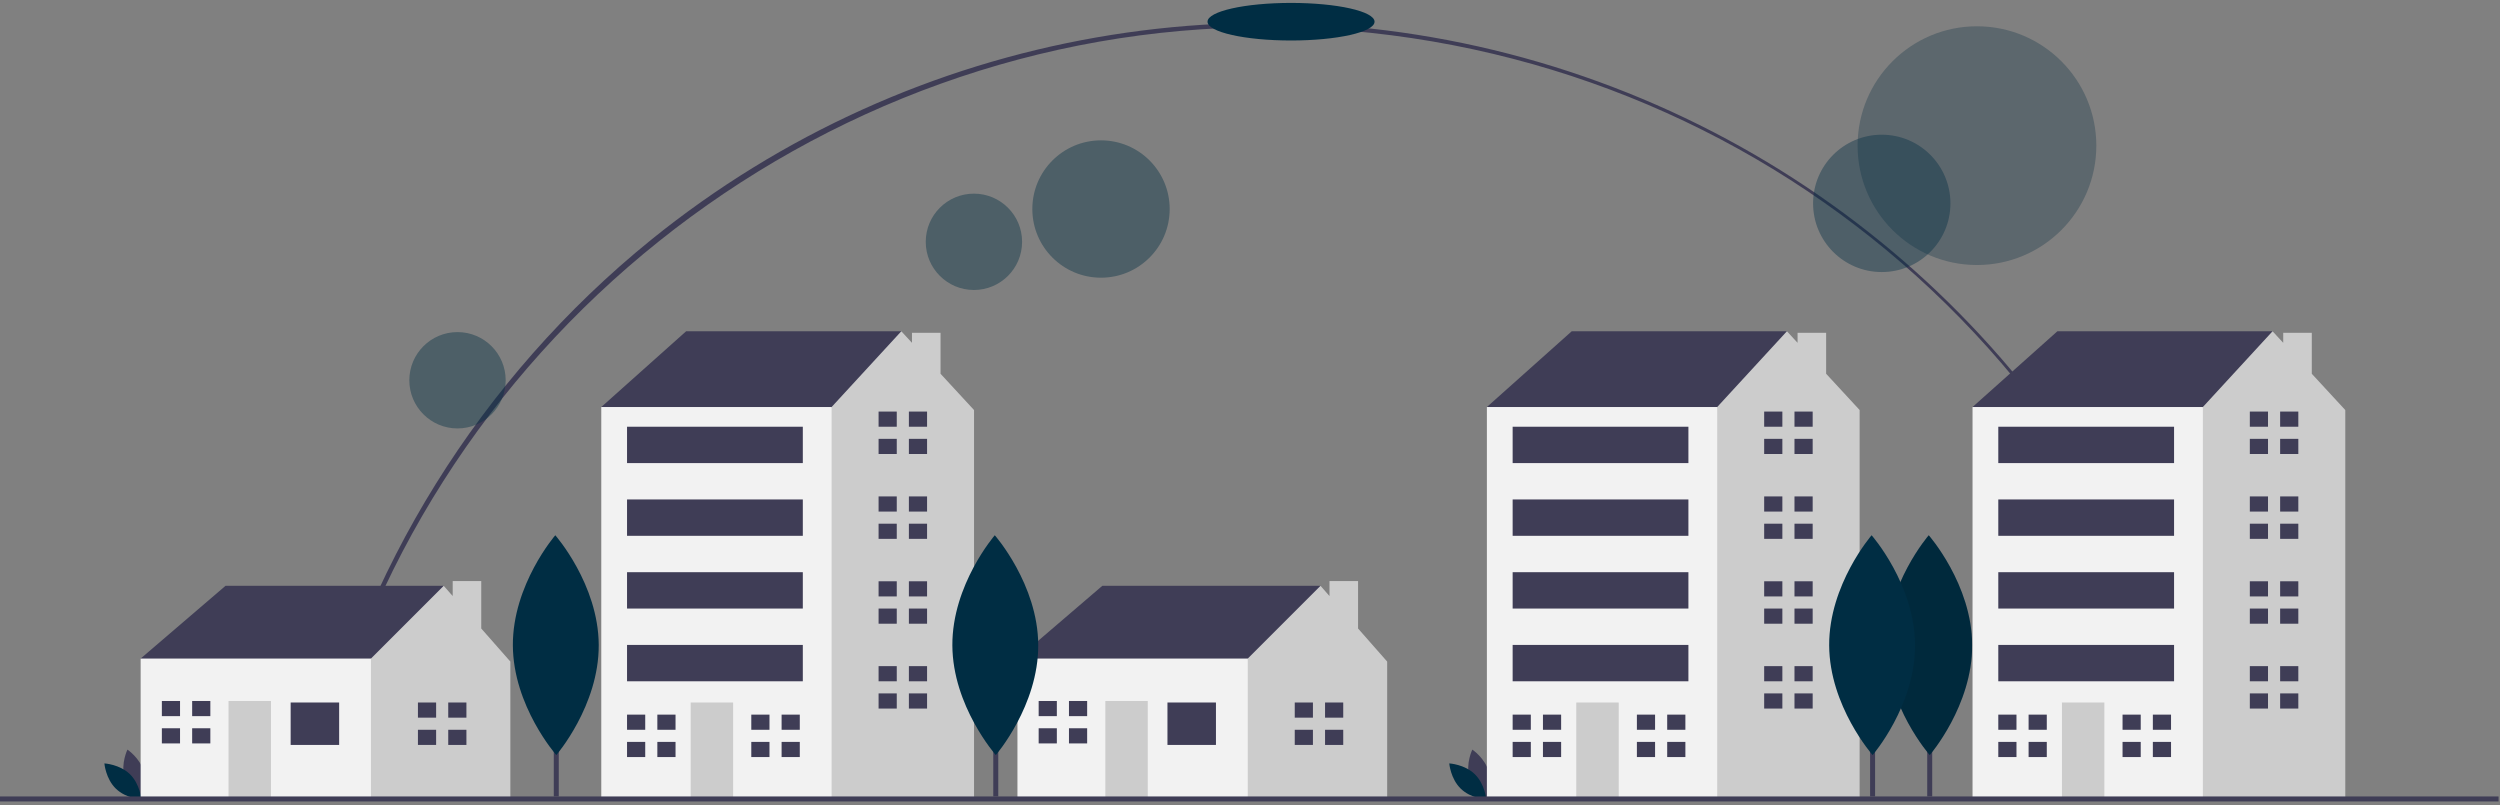 <?xml version="1.0" encoding="UTF-8"?>
<svg width="500px" height="161px" viewBox="0 0 500 161" version="1.1" xmlns="http://www.w3.org/2000/svg" xmlns:xlink="http://www.w3.org/1999/xlink">
    <rect x="0" y="0" width="500" height="161" fill="#808080" stroke="none"/>
    <title>348C9F1C-5E90-44FD-958D-284E62DCF1D5</title>
    <g id="Page-2" stroke="none" stroke-width="1" fill="none" fill-rule="evenodd">
        <g id="MY-USERS-(OP3.1)" transform="translate(-153, -359)" fill-rule="nonzero">
            <g id="Group-2" transform="translate(120, 204)">
                <g id="undraw_best_place_r685" transform="translate(33, 155)">
                    <path d="M63.405,156.897 L62.547,156.704 C72.109,114.182 96.138,75.568 130.209,47.975 C182.575,5.631 253.069,-6.728 316.716,15.277 C380.363,37.281 428.172,90.541 443.203,156.185 L442.347,156.38 C422.106,67.508 344.217,5.439 252.934,5.439 C162.848,5.439 83.139,69.136 63.405,156.897 Z" id="Path" fill="#3F3D56"></path>
                    <circle id="Oval" fill="#00283C" opacity="0.283" cx="395.392" cy="29.13" r="23.872"></circle>
                    <rect id="Rectangle" fill="#3F3D56" x="385.444" y="124.57" width="1" height="34.721"></rect>
                    <path d="M394.436,128.994 C394.492,141.135 385.95,151.017 385.95,151.017 C385.95,151.017 377.317,141.214 377.261,129.074 C377.205,116.933 385.747,107.051 385.747,107.051 C385.747,107.051 394.38,116.853 394.436,128.994 Z" id="Path" fill="#002D43"></path>
                    <path d="M394.436,128.994 C394.492,141.135 385.95,151.017 385.95,151.017 C385.95,151.017 377.317,141.214 377.261,129.074 C377.205,116.933 385.747,107.051 385.747,107.051 C385.747,107.051 394.38,116.853 394.436,128.994 Z" id="Path" fill="#000000" opacity="0.1"></path>
                    <circle id="Oval" fill="#002D43" opacity="0.4" cx="220.201" cy="41.805" r="13.734"></circle>
                    <circle id="Oval" fill="#002D43" opacity="0.4" cx="194.783" cy="48.364" r="9.634"></circle>
                    <circle id="Oval" fill="#002D43" opacity="0.4" cx="91.5" cy="76.053" r="9.634"></circle>
                    <circle id="Oval" fill="#002D43" opacity="0.393" cx="376.352" cy="40.675" r="13.734"></circle>
                    <path d="M24.889,155.43 C25.634,158.182 28.184,159.886 28.184,159.886 C28.184,159.886 29.527,157.129 28.782,154.377 C28.038,151.624 25.488,149.92 25.488,149.92 C25.488,149.92 24.145,152.678 24.889,155.43 Z" id="Path" fill="#3F3D56"></path>
                    <path d="M25.983,154.838 C28.026,156.827 28.276,159.884 28.276,159.884 C28.276,159.884 25.213,159.717 23.17,157.728 C21.127,155.739 20.878,152.682 20.878,152.682 C20.878,152.682 23.94,152.849 25.983,154.838 Z" id="Path" fill="#002D43"></path>
                    <path d="M293.865,155.43 C294.61,158.182 297.16,159.886 297.16,159.886 C297.16,159.886 298.503,157.129 297.758,154.377 C297.014,151.624 294.464,149.92 294.464,149.92 C294.464,149.92 293.121,152.678 293.865,155.43 Z" id="Path" fill="#3F3D56"></path>
                    <path d="M294.959,154.838 C297.002,156.827 297.252,159.884 297.252,159.884 C297.252,159.884 294.189,159.717 292.146,157.728 C290.103,155.739 289.854,152.682 289.854,152.682 C289.854,152.682 292.916,152.849 294.959,154.838 Z" id="Path" fill="#002D43"></path>
                    <polygon id="Path" fill="#3F3D56" points="29.946 134.742 28.128 131.712 45.099 117.165 88.739 117.165 88.739 121.408 72.98 138.379 54.797 142.016"></polygon>
                    <polygon id="Path" fill="#CCCCCC" points="96.251 125.702 96.251 116.219 90.538 116.219 90.538 119.209 88.739 117.165 74.193 131.712 71.768 134.136 68.737 146.259 74.193 159.593 102.073 159.593 102.073 132.318"></polygon>
                    <rect id="Rectangle" fill="#F2F2F2" x="28.128" y="131.712" width="46.064" height="27.881"></rect>
                    <rect id="Rectangle" fill="#3F3D56" x="58.131" y="140.501" width="9.698" height="8.486"></rect>
                    <rect id="Rectangle" fill="#CCCCCC" x="45.705" y="140.197" width="8.486" height="19.395"></rect>
                    <polygon id="Path" fill="#3F3D56" points="36.008 143.228 36.008 140.198 32.371 140.198 32.371 143.228 35.704 143.228"></polygon>
                    <polygon id="Path" fill="#3F3D56" points="35.704 145.652 32.371 145.652 32.371 148.683 36.008 148.683 36.008 145.652"></polygon>
                    <rect id="Rectangle" fill="#3F3D56" x="38.432" y="140.197" width="3.637" height="3.031"></rect>
                    <rect id="Rectangle" fill="#3F3D56" x="38.432" y="145.652" width="3.637" height="3.031"></rect>
                    <polygon id="Path" fill="#3F3D56" points="87.224 143.531 87.224 140.5 83.587 140.5 83.587 143.531 86.921 143.531"></polygon>
                    <polygon id="Path" fill="#3F3D56" points="86.921 145.956 83.587 145.956 83.587 148.986 87.224 148.986 87.224 145.956"></polygon>
                    <rect id="Rectangle" fill="#3F3D56" x="89.648" y="140.501" width="3.637" height="3.031"></rect>
                    <rect id="Rectangle" fill="#3F3D56" x="89.648" y="145.956" width="3.637" height="3.031"></rect>
                    <polygon id="Path" fill="#3F3D56" points="205.308 134.742 203.49 131.712 220.461 117.165 264.101 117.165 264.101 121.408 248.342 138.379 230.159 142.016"></polygon>
                    <polygon id="Path" fill="#CCCCCC" points="271.613 125.702 271.613 116.219 265.899 116.219 265.899 119.209 264.101 117.165 249.554 131.712 247.13 134.136 244.099 146.259 249.554 159.593 277.435 159.593 277.435 132.318"></polygon>
                    <rect id="Rectangle" fill="#F2F2F2" x="203.49" y="131.712" width="46.064" height="27.881"></rect>
                    <rect id="Rectangle" fill="#3F3D56" x="233.492" y="140.501" width="9.698" height="8.486"></rect>
                    <rect id="Rectangle" fill="#CCCCCC" x="221.067" y="140.197" width="8.486" height="19.395"></rect>
                    <polygon id="Path" fill="#3F3D56" points="211.369 143.228 211.369 140.198 207.733 140.198 207.733 143.228 211.066 143.228"></polygon>
                    <polygon id="Path" fill="#3F3D56" points="211.066 145.652 207.733 145.652 207.733 148.683 211.369 148.683 211.369 145.652"></polygon>
                    <rect id="Rectangle" fill="#3F3D56" x="213.794" y="140.197" width="3.637" height="3.031"></rect>
                    <rect id="Rectangle" fill="#3F3D56" x="213.794" y="145.652" width="3.637" height="3.031"></rect>
                    <polygon id="Path" fill="#3F3D56" points="262.586 143.531 262.586 140.5 258.949 140.5 258.949 143.531 262.282 143.531"></polygon>
                    <polygon id="Path" fill="#3F3D56" points="262.282 145.956 258.949 145.956 258.949 148.986 262.586 148.986 262.586 145.956"></polygon>
                    <rect id="Rectangle" fill="#3F3D56" x="265.01" y="140.501" width="3.637" height="3.031"></rect>
                    <rect id="Rectangle" fill="#3F3D56" x="265.01" y="145.956" width="3.637" height="3.031"></rect>
                    <polygon id="Path" fill="#3F3D56" points="123.287 83.83 120.257 81.405 137.228 66.252 180.261 66.252 180.261 79.587 152.381 98.376"></polygon>
                    <polygon id="Path" fill="#CCCCCC" points="188.107 74.752 188.107 66.555 182.394 66.555 182.394 68.563 180.261 66.252 166.321 81.405 160.866 85.042 152.408 146.837 165.164 159.593 194.808 159.593 194.808 82.011"></polygon>
                    <rect id="Rectangle" fill="#F2F2F2" x="120.257" y="81.405" width="46.064" height="78.188"></rect>
                    <rect id="Rectangle" fill="#CCCCCC" x="138.137" y="140.501" width="8.486" height="19.092"></rect>
                    <polygon id="Path" fill="#3F3D56" points="129.045 145.956 129.045 142.925 125.409 142.925 125.409 145.956 128.742 145.956"></polygon>
                    <polygon id="Path" fill="#3F3D56" points="128.742 148.38 125.409 148.38 125.409 151.411 129.045 151.411 129.045 148.38"></polygon>
                    <rect id="Rectangle" fill="#3F3D56" x="131.47" y="142.925" width="3.637" height="3.031"></rect>
                    <rect id="Rectangle" fill="#3F3D56" x="131.47" y="148.38" width="3.637" height="3.031"></rect>
                    <polygon id="Path" fill="#3F3D56" points="153.896 145.956 153.896 142.925 150.259 142.925 150.259 145.956 153.593 145.956"></polygon>
                    <polygon id="Path" fill="#3F3D56" points="153.593 148.38 150.259 148.38 150.259 151.411 153.896 151.411 153.896 148.38"></polygon>
                    <rect id="Rectangle" fill="#3F3D56" x="156.32" y="142.925" width="3.637" height="3.031"></rect>
                    <rect id="Rectangle" fill="#3F3D56" x="156.32" y="148.38" width="3.637" height="3.031"></rect>
                    <polygon id="Path" fill="#3F3D56" points="179.352 85.345 179.352 82.314 175.716 82.314 175.716 85.345 179.049 85.345"></polygon>
                    <polygon id="Path" fill="#3F3D56" points="179.049 87.769 175.716 87.769 175.716 90.8 179.352 90.8 179.352 87.769"></polygon>
                    <rect id="Rectangle" fill="#3F3D56" x="181.777" y="82.314" width="3.637" height="3.031"></rect>
                    <rect id="Rectangle" fill="#3F3D56" x="181.777" y="87.769" width="3.637" height="3.031"></rect>
                    <polygon id="Path" fill="#3F3D56" points="179.352 102.316 179.352 99.285 175.716 99.285 175.716 102.316 179.049 102.316"></polygon>
                    <polygon id="Path" fill="#3F3D56" points="179.049 104.74 175.716 104.74 175.716 107.771 179.352 107.771 179.352 104.74"></polygon>
                    <rect id="Rectangle" fill="#3F3D56" x="181.777" y="99.285" width="3.637" height="3.031"></rect>
                    <rect id="Rectangle" fill="#3F3D56" x="181.777" y="104.74" width="3.637" height="3.031"></rect>
                    <polygon id="Path" fill="#3F3D56" points="179.352 119.287 179.352 116.256 175.716 116.256 175.716 119.287 179.049 119.287"></polygon>
                    <polygon id="Path" fill="#3F3D56" points="179.049 121.711 175.716 121.711 175.716 124.742 179.352 124.742 179.352 121.711"></polygon>
                    <rect id="Rectangle" fill="#3F3D56" x="181.777" y="116.256" width="3.637" height="3.031"></rect>
                    <rect id="Rectangle" fill="#3F3D56" x="181.777" y="121.711" width="3.637" height="3.031"></rect>
                    <polygon id="Path" fill="#3F3D56" points="179.352 136.258 179.352 133.227 175.716 133.227 175.716 136.258 179.049 136.258"></polygon>
                    <polygon id="Path" fill="#3F3D56" points="179.049 138.682 175.716 138.682 175.716 141.713 179.352 141.713 179.352 138.682"></polygon>
                    <rect id="Rectangle" fill="#3F3D56" x="181.777" y="133.227" width="3.637" height="3.031"></rect>
                    <rect id="Rectangle" fill="#3F3D56" x="181.777" y="138.682" width="3.637" height="3.031"></rect>
                    <rect id="Rectangle" fill="#3F3D56" x="125.409" y="85.345" width="35.154" height="7.273"></rect>
                    <rect id="Rectangle" fill="#3F3D56" x="125.409" y="99.891" width="35.154" height="7.273"></rect>
                    <rect id="Rectangle" fill="#3F3D56" x="125.409" y="114.438" width="35.154" height="7.273"></rect>
                    <rect id="Rectangle" fill="#3F3D56" x="125.409" y="128.984" width="35.154" height="7.273"></rect>
                    <polygon id="Path" fill="#3F3D56" points="300.407 83.83 297.377 81.405 314.348 66.252 357.381 66.252 357.381 79.587 329.5 98.376"></polygon>
                    <polygon id="Path" fill="#CCCCCC" points="365.227 74.752 365.227 66.555 359.514 66.555 359.514 68.563 357.381 66.252 343.441 81.405 337.986 85.042 329.528 146.837 342.283 159.593 371.928 159.593 371.928 82.011"></polygon>
                    <rect id="Rectangle" fill="#F2F2F2" x="297.377" y="81.405" width="46.064" height="78.188"></rect>
                    <rect id="Rectangle" fill="#CCCCCC" x="315.257" y="140.501" width="8.486" height="19.092"></rect>
                    <polygon id="Path" fill="#3F3D56" points="306.165 145.956 306.165 142.925 302.529 142.925 302.529 145.956 305.862 145.956"></polygon>
                    <polygon id="Path" fill="#3F3D56" points="305.862 148.38 302.529 148.38 302.529 151.411 306.165 151.411 306.165 148.38"></polygon>
                    <rect id="Rectangle" fill="#3F3D56" x="308.59" y="142.925" width="3.637" height="3.031"></rect>
                    <rect id="Rectangle" fill="#3F3D56" x="308.59" y="148.38" width="3.637" height="3.031"></rect>
                    <polygon id="Path" fill="#3F3D56" points="331.015 145.956 331.015 142.925 327.379 142.925 327.379 145.956 330.713 145.956"></polygon>
                    <polygon id="Path" fill="#3F3D56" points="330.713 148.38 327.379 148.38 327.379 151.411 331.015 151.411 331.015 148.38"></polygon>
                    <rect id="Rectangle" fill="#3F3D56" x="333.44" y="142.925" width="3.637" height="3.031"></rect>
                    <rect id="Rectangle" fill="#3F3D56" x="333.44" y="148.38" width="3.637" height="3.031"></rect>
                    <polygon id="Path" fill="#3F3D56" points="356.472 85.345 356.472 82.314 352.835 82.314 352.835 85.345 356.169 85.345"></polygon>
                    <polygon id="Path" fill="#3F3D56" points="356.169 87.769 352.835 87.769 352.835 90.8 356.472 90.8 356.472 87.769"></polygon>
                    <rect id="Rectangle" fill="#3F3D56" x="358.897" y="82.314" width="3.637" height="3.031"></rect>
                    <rect id="Rectangle" fill="#3F3D56" x="358.897" y="87.769" width="3.637" height="3.031"></rect>
                    <polygon id="Path" fill="#3F3D56" points="356.472 102.316 356.472 99.285 352.835 99.285 352.835 102.316 356.169 102.316"></polygon>
                    <polygon id="Path" fill="#3F3D56" points="356.169 104.74 352.835 104.74 352.835 107.771 356.472 107.771 356.472 104.74"></polygon>
                    <rect id="Rectangle" fill="#3F3D56" x="358.897" y="99.285" width="3.637" height="3.031"></rect>
                    <rect id="Rectangle" fill="#3F3D56" x="358.897" y="104.74" width="3.637" height="3.031"></rect>
                    <polygon id="Path" fill="#3F3D56" points="356.472 119.287 356.472 116.256 352.835 116.256 352.835 119.287 356.169 119.287"></polygon>
                    <polygon id="Path" fill="#3F3D56" points="356.169 121.711 352.835 121.711 352.835 124.742 356.472 124.742 356.472 121.711"></polygon>
                    <rect id="Rectangle" fill="#3F3D56" x="358.897" y="116.256" width="3.637" height="3.031"></rect>
                    <rect id="Rectangle" fill="#3F3D56" x="358.897" y="121.711" width="3.637" height="3.031"></rect>
                    <polygon id="Path" fill="#3F3D56" points="356.472 136.258 356.472 133.227 352.835 133.227 352.835 136.258 356.169 136.258"></polygon>
                    <polygon id="Path" fill="#3F3D56" points="356.169 138.682 352.835 138.682 352.835 141.713 356.472 141.713 356.472 138.682"></polygon>
                    <rect id="Rectangle" fill="#3F3D56" x="358.897" y="133.227" width="3.637" height="3.031"></rect>
                    <rect id="Rectangle" fill="#3F3D56" x="358.897" y="138.682" width="3.637" height="3.031"></rect>
                    <rect id="Rectangle" fill="#3F3D56" x="302.528" y="85.345" width="35.154" height="7.273"></rect>
                    <rect id="Rectangle" fill="#3F3D56" x="302.528" y="99.891" width="35.154" height="7.273"></rect>
                    <rect id="Rectangle" fill="#3F3D56" x="302.528" y="114.438" width="35.154" height="7.273"></rect>
                    <rect id="Rectangle" fill="#3F3D56" x="302.528" y="128.984" width="35.154" height="7.273"></rect>
                    <polygon id="Path" fill="#3F3D56" points="397.537 83.83 394.507 81.405 411.478 66.252 454.511 66.252 454.511 79.587 426.631 98.376"></polygon>
                    <polygon id="Path" fill="#CCCCCC" points="462.357 74.752 462.357 66.555 456.644 66.555 456.644 68.563 454.511 66.252 440.571 81.405 435.116 85.042 426.658 146.837 439.414 159.593 469.058 159.593 469.058 82.011"></polygon>
                    <rect id="Rectangle" fill="#F2F2F2" x="394.507" y="81.405" width="46.064" height="78.188"></rect>
                    <rect id="Rectangle" fill="#CCCCCC" x="412.387" y="140.501" width="8.486" height="19.092"></rect>
                    <polygon id="Path" fill="#3F3D56" points="403.295 145.956 403.295 142.925 399.659 142.925 399.659 145.956 402.992 145.956"></polygon>
                    <polygon id="Path" fill="#3F3D56" points="402.992 148.38 399.659 148.38 399.659 151.411 403.295 151.411 403.295 148.38"></polygon>
                    <rect id="Rectangle" fill="#3F3D56" x="405.72" y="142.925" width="3.637" height="3.031"></rect>
                    <rect id="Rectangle" fill="#3F3D56" x="405.72" y="148.38" width="3.637" height="3.031"></rect>
                    <polygon id="Path" fill="#3F3D56" points="428.146 145.956 428.146 142.925 424.509 142.925 424.509 145.956 427.843 145.956"></polygon>
                    <polygon id="Path" fill="#3F3D56" points="427.843 148.38 424.509 148.38 424.509 151.411 428.146 151.411 428.146 148.38"></polygon>
                    <rect id="Rectangle" fill="#3F3D56" x="430.57" y="142.925" width="3.637" height="3.031"></rect>
                    <rect id="Rectangle" fill="#3F3D56" x="430.57" y="148.38" width="3.637" height="3.031"></rect>
                    <polygon id="Path" fill="#3F3D56" points="453.602 85.345 453.602 82.314 449.966 82.314 449.966 85.345 453.299 85.345"></polygon>
                    <polygon id="Path" fill="#3F3D56" points="453.299 87.769 449.966 87.769 449.966 90.8 453.602 90.8 453.602 87.769"></polygon>
                    <rect id="Rectangle" fill="#3F3D56" x="456.027" y="82.314" width="3.637" height="3.031"></rect>
                    <rect id="Rectangle" fill="#3F3D56" x="456.027" y="87.769" width="3.637" height="3.031"></rect>
                    <polygon id="Path" fill="#3F3D56" points="453.602 102.316 453.602 99.285 449.966 99.285 449.966 102.316 453.299 102.316"></polygon>
                    <polygon id="Path" fill="#3F3D56" points="453.299 104.74 449.966 104.74 449.966 107.771 453.602 107.771 453.602 104.74"></polygon>
                    <rect id="Rectangle" fill="#3F3D56" x="456.027" y="99.285" width="3.637" height="3.031"></rect>
                    <rect id="Rectangle" fill="#3F3D56" x="456.027" y="104.74" width="3.637" height="3.031"></rect>
                    <polygon id="Path" fill="#3F3D56" points="453.602 119.287 453.602 116.256 449.966 116.256 449.966 119.287 453.299 119.287"></polygon>
                    <polygon id="Path" fill="#3F3D56" points="453.299 121.711 449.966 121.711 449.966 124.742 453.602 124.742 453.602 121.711"></polygon>
                    <rect id="Rectangle" fill="#3F3D56" x="456.027" y="116.256" width="3.637" height="3.031"></rect>
                    <rect id="Rectangle" fill="#3F3D56" x="456.027" y="121.711" width="3.637" height="3.031"></rect>
                    <polygon id="Path" fill="#3F3D56" points="453.602 136.258 453.602 133.227 449.966 133.227 449.966 136.258 453.299 136.258"></polygon>
                    <polygon id="Path" fill="#3F3D56" points="453.299 138.682 449.966 138.682 449.966 141.713 453.602 141.713 453.602 138.682"></polygon>
                    <rect id="Rectangle" fill="#3F3D56" x="456.027" y="133.227" width="3.637" height="3.031"></rect>
                    <rect id="Rectangle" fill="#3F3D56" x="456.027" y="138.682" width="3.637" height="3.031"></rect>
                    <rect id="Rectangle" fill="#3F3D56" x="399.659" y="85.345" width="35.154" height="7.273"></rect>
                    <rect id="Rectangle" fill="#3F3D56" x="399.659" y="99.891" width="35.154" height="7.273"></rect>
                    <rect id="Rectangle" fill="#3F3D56" x="399.659" y="114.438" width="35.154" height="7.273"></rect>
                    <rect id="Rectangle" fill="#3F3D56" x="399.659" y="128.984" width="35.154" height="7.273"></rect>
                    <rect id="Rectangle" fill="#3F3D56" x="0" y="159.29" width="499.715" height="1"></rect>
                    <rect id="Rectangle" fill="#3F3D56" x="110.755" y="124.57" width="1" height="34.721"></rect>
                    <path d="M119.746,128.994 C119.802,141.135 111.26,151.017 111.26,151.017 C111.26,151.017 102.628,141.214 102.572,129.074 C102.516,116.933 111.058,107.051 111.058,107.051 C111.058,107.051 119.69,116.853 119.746,128.994 Z" id="Path" fill="#002D43"></path>
                    <rect id="Rectangle" fill="#3F3D56" x="198.655" y="124.57" width="1" height="34.721"></rect>
                    <path d="M207.647,128.994 C207.703,141.135 199.161,151.017 199.161,151.017 C199.161,151.017 190.528,141.214 190.472,129.074 C190.416,116.933 198.958,107.051 198.958,107.051 C198.958,107.051 207.591,116.853 207.647,128.994 Z" id="Path" fill="#002D43"></path>
                    <rect id="Rectangle" fill="#3F3D56" x="374.017" y="124.57" width="1" height="34.721"></rect>
                    <path d="M383.009,128.994 C383.064,141.135 374.523,151.017 374.523,151.017 C374.523,151.017 365.89,141.214 365.834,129.074 C365.778,116.933 374.32,107.051 374.32,107.051 C374.32,107.051 382.953,116.853 383.009,128.994 Z" id="Path" fill="#002D43"></path>
                    <ellipse id="Oval" fill="#002D43" cx="258.208" cy="4.341" rx="16.701" ry="3.758"></ellipse>
                </g>
            </g>
        </g>
    </g>
</svg>